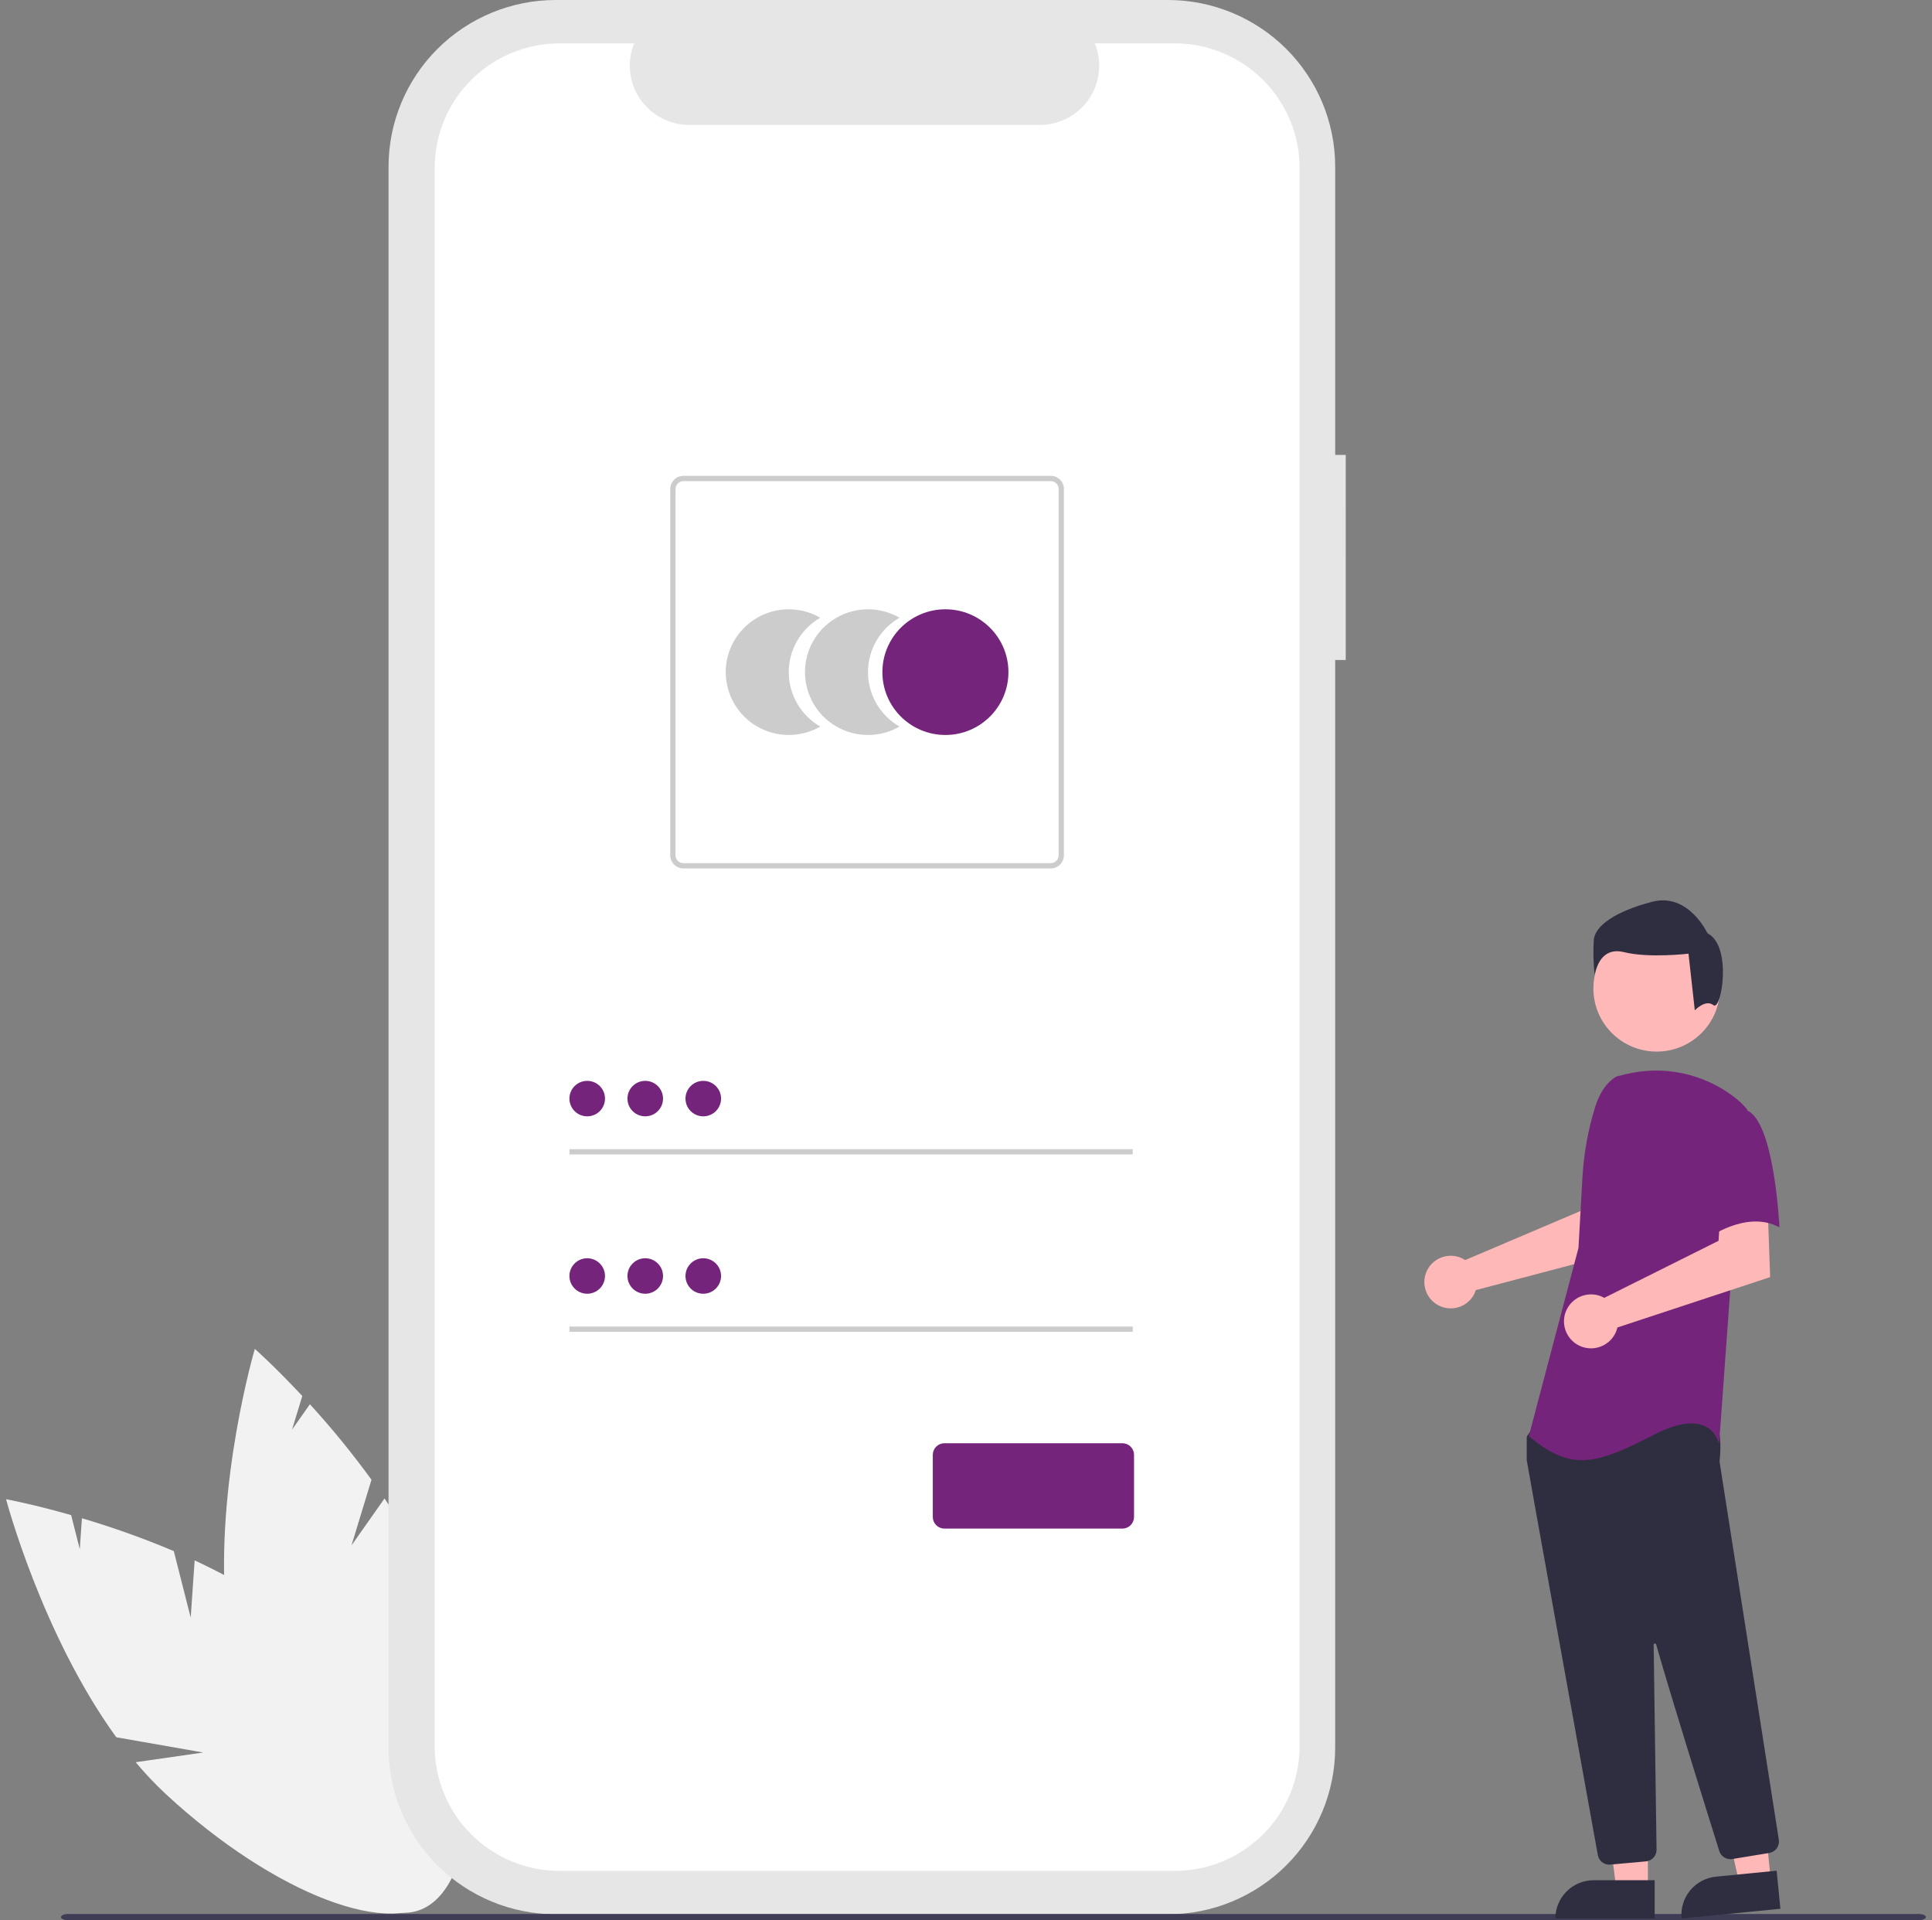 <svg width="159" height="158" viewBox="0 0 159 158" fill="none" xmlns="http://www.w3.org/2000/svg">
<rect x="0" y="0" width="159" height="158" fill="#808080" stroke="none"/>
<g clip-path="url(#clip0_3_1062)">
<path d="M15.694 133.101L14.303 127.629C11.835 126.587 9.311 125.684 6.742 124.925L6.566 127.468L5.854 124.666C2.668 123.758 0.5 123.359 0.5 123.359C0.5 123.359 3.427 134.46 9.569 142.946L16.725 144.2L11.166 144.999C11.938 145.926 12.769 146.803 13.652 147.626C22.585 155.894 32.536 159.687 35.877 156.098C39.217 152.51 34.683 142.899 25.75 134.632C22.98 132.069 19.501 130.012 16.019 128.393L15.694 133.101Z" fill="#F2F2F2"/>
<path d="M28.928 127.158L30.573 121.757C29.002 119.593 27.309 117.519 25.504 115.545L24.035 117.631L24.878 114.866C22.62 112.447 20.972 110.988 20.972 110.988C20.972 110.988 17.723 122 18.58 132.43L24.056 137.191L18.882 135.01C19.063 136.202 19.319 137.381 19.649 138.54C23.01 150.222 29.561 158.597 34.282 157.247C39.002 155.897 40.103 145.333 36.742 133.651C35.7 130.03 33.788 126.476 31.646 123.296L28.928 127.158Z" fill="#F2F2F2"/>
<path d="M110.752 37.43H109.884V13.722C109.884 11.92 109.528 10.136 108.836 8.471C108.144 6.806 107.13 5.293 105.852 4.019C104.574 2.745 103.057 1.734 101.387 1.045C99.718 0.355 97.928 0 96.12 0H45.739C42.089 0 38.589 1.446 36.007 4.019C33.426 6.593 31.976 10.083 31.976 13.722V143.789C31.976 145.591 32.332 147.375 33.024 149.04C33.715 150.705 34.729 152.218 36.007 153.492C37.285 154.766 38.803 155.777 40.472 156.467C42.142 157.156 43.932 157.511 45.739 157.511H96.12C99.77 157.511 103.271 156.065 105.852 153.492C108.433 150.919 109.883 147.428 109.883 143.789V54.306H110.751L110.752 37.43Z" fill="#E6E6E6"/>
<path d="M96.676 3.569H90.1C90.402 4.308 90.518 5.11 90.436 5.904C90.354 6.699 90.078 7.461 89.631 8.123C89.184 8.786 88.581 9.329 87.874 9.704C87.168 10.08 86.379 10.276 85.578 10.276H56.716C55.915 10.276 55.126 10.079 54.42 9.704C53.713 9.329 53.11 8.786 52.663 8.123C52.216 7.46 51.94 6.698 51.858 5.904C51.776 5.11 51.892 4.308 52.194 3.569H46.052C43.326 3.569 40.712 4.648 38.784 6.57C36.857 8.492 35.774 11.098 35.774 13.816V143.694C35.774 146.412 36.857 149.019 38.784 150.94C40.712 152.862 43.326 153.942 46.052 153.942H96.676C99.402 153.942 102.016 152.862 103.943 150.94C105.871 149.019 106.954 146.412 106.954 143.694V13.816C106.954 11.098 105.871 8.492 103.943 6.57C102.016 4.648 99.402 3.569 96.676 3.569Z" fill="white"/>
<path d="M64.913 55.306C64.913 54.398 65.153 53.506 65.608 52.72C66.064 51.934 66.719 51.281 67.507 50.827C66.719 50.373 65.825 50.134 64.914 50.134C64.004 50.134 63.109 50.373 62.321 50.827C61.532 51.281 60.877 51.934 60.422 52.72C59.967 53.506 59.727 54.398 59.727 55.305C59.727 56.213 59.967 57.105 60.422 57.891C60.877 58.677 61.532 59.33 62.321 59.784C63.109 60.237 64.004 60.476 64.914 60.476C65.825 60.476 66.719 60.237 67.507 59.783C66.719 59.33 66.064 58.677 65.608 57.891C65.153 57.105 64.913 56.213 64.913 55.306Z" fill="#CCCCCC"/>
<path d="M71.433 55.306C71.433 54.398 71.673 53.506 72.128 52.72C72.584 51.934 73.239 51.281 74.027 50.827C73.239 50.373 72.345 50.134 71.434 50.134C70.524 50.134 69.629 50.373 68.841 50.827C68.052 51.281 67.397 51.934 66.942 52.72C66.487 53.506 66.247 54.398 66.247 55.305C66.247 56.213 66.487 57.105 66.942 57.891C67.397 58.677 68.052 59.33 68.841 59.784C69.629 60.237 70.524 60.476 71.434 60.476C72.345 60.476 73.239 60.237 74.027 59.783C73.239 59.33 72.584 58.677 72.128 57.891C71.673 57.105 71.433 56.213 71.433 55.306Z" fill="#CCCCCC"/>
<path d="M77.805 60.476C80.669 60.476 82.992 58.161 82.992 55.305C82.992 52.45 80.669 50.134 77.805 50.134C74.941 50.134 72.619 52.45 72.619 55.305C72.619 58.161 74.941 60.476 77.805 60.476Z" fill="#75247B"/>
<path d="M86.473 71.456H56.245C55.958 71.456 55.682 71.342 55.478 71.139C55.275 70.936 55.16 70.661 55.16 70.374V40.237C55.16 39.95 55.275 39.675 55.478 39.472C55.682 39.269 55.958 39.155 56.245 39.154H86.473C86.761 39.155 87.037 39.269 87.24 39.472C87.444 39.675 87.558 39.95 87.558 40.237V70.374C87.558 70.661 87.444 70.936 87.24 71.139C87.037 71.342 86.761 71.456 86.473 71.456ZM56.245 39.588C56.073 39.588 55.907 39.656 55.785 39.778C55.663 39.9 55.594 40.065 55.594 40.237V70.374C55.594 70.546 55.663 70.712 55.785 70.833C55.907 70.955 56.073 71.023 56.245 71.024H86.473C86.646 71.023 86.811 70.955 86.933 70.833C87.055 70.712 87.124 70.546 87.124 70.374V40.237C87.124 40.065 87.055 39.9 86.933 39.778C86.811 39.656 86.646 39.588 86.473 39.588H56.245Z" fill="#CCCCCC"/>
<path d="M93.222 94.558H46.862V94.991H93.222V94.558Z" fill="#CCCCCC"/>
<path d="M48.326 91.855C49.135 91.855 49.79 91.202 49.79 90.395C49.79 89.589 49.135 88.936 48.326 88.936C47.518 88.936 46.862 89.589 46.862 90.395C46.862 91.202 47.518 91.855 48.326 91.855Z" fill="#75247B"/>
<path d="M93.222 109.154H46.862V109.587H93.222V109.154Z" fill="#CCCCCC"/>
<path d="M48.326 106.452C49.135 106.452 49.79 105.798 49.79 104.992C49.79 104.186 49.135 103.532 48.326 103.532C47.518 103.532 46.862 104.186 46.862 104.992C46.862 105.798 47.518 106.452 48.326 106.452Z" fill="#75247B"/>
<path d="M92.374 125.776H77.723C77.47 125.776 77.227 125.675 77.048 125.497C76.869 125.318 76.769 125.076 76.768 124.824V119.704C76.769 119.452 76.869 119.21 77.048 119.032C77.227 118.853 77.47 118.753 77.723 118.753H92.374C92.627 118.753 92.87 118.853 93.049 119.032C93.228 119.21 93.328 119.452 93.329 119.704V124.824C93.328 125.076 93.228 125.318 93.049 125.497C92.87 125.675 92.627 125.776 92.374 125.776Z" fill="#75247B"/>
<path d="M53.102 91.855C53.911 91.855 54.566 91.202 54.566 90.395C54.566 89.589 53.911 88.936 53.102 88.936C52.294 88.936 51.638 89.589 51.638 90.395C51.638 91.202 52.294 91.855 53.102 91.855Z" fill="#75247B"/>
<path d="M57.878 91.855C58.686 91.855 59.342 91.202 59.342 90.395C59.342 89.589 58.686 88.936 57.878 88.936C57.069 88.936 56.414 89.589 56.414 90.395C56.414 91.202 57.069 91.855 57.878 91.855Z" fill="#75247B"/>
<path d="M53.102 106.452C53.911 106.452 54.566 105.798 54.566 104.992C54.566 104.186 53.911 103.532 53.102 103.532C52.294 103.532 51.638 104.186 51.638 104.992C51.638 105.798 52.294 106.452 53.102 106.452Z" fill="#75247B"/>
<path d="M57.878 106.452C58.686 106.452 59.342 105.798 59.342 104.992C59.342 104.186 58.686 103.532 57.878 103.532C57.069 103.532 56.414 104.186 56.414 104.992C56.414 105.798 57.069 106.452 57.878 106.452Z" fill="#75247B"/>
<path d="M157.91 158H5.608C5.282 158 5.018 157.885 5.018 157.742C5.018 157.6 5.282 157.485 5.608 157.485H157.91C158.236 157.485 158.5 157.6 158.5 157.742C158.5 157.885 158.236 158 157.91 158Z" fill="#3F3D56"/>
<path d="M120.281 103.517C120.385 103.564 120.486 103.62 120.581 103.683L130.095 99.635L130.434 97.136L134.236 97.112L134.011 102.844L121.454 106.155C121.427 106.242 121.396 106.327 121.359 106.41C121.177 106.796 120.885 107.121 120.52 107.342C120.154 107.563 119.731 107.672 119.303 107.654C118.876 107.637 118.463 107.493 118.117 107.243C117.771 106.992 117.507 106.645 117.358 106.245C117.209 105.845 117.182 105.41 117.28 104.995C117.378 104.58 117.597 104.203 117.909 103.911C118.222 103.62 118.614 103.427 119.036 103.357C119.458 103.286 119.891 103.342 120.281 103.517Z" fill="#FFB8B8"/>
<path d="M135.619 155.45H133.018L131.781 145.449L135.619 145.449L135.619 155.45Z" fill="#FFB8B8"/>
<path d="M131.16 154.709H136.176V157.858H128.003C128.003 157.023 128.335 156.222 128.927 155.632C129.52 155.041 130.323 154.709 131.16 154.709Z" fill="#2F2E41"/>
<path d="M145.733 154.718L143.145 154.972L140.93 145.14L144.749 144.765L145.733 154.718Z" fill="#FFB8B8"/>
<path d="M141.223 154.416L146.214 153.926L146.524 157.059L138.39 157.858C138.349 157.447 138.39 157.031 138.511 156.635C138.631 156.24 138.829 155.872 139.092 155.552C139.355 155.232 139.678 154.968 140.044 154.773C140.41 154.578 140.81 154.457 141.223 154.416Z" fill="#2F2E41"/>
<path d="M136.343 86.528C139.22 86.528 141.552 84.203 141.552 81.334C141.552 78.465 139.22 76.139 136.343 76.139C133.465 76.139 131.133 78.465 131.133 81.334C131.133 84.203 133.465 86.528 136.343 86.528Z" fill="#FFB8B8"/>
<path d="M132.437 153.428C132.213 153.428 131.997 153.35 131.826 153.207C131.654 153.064 131.539 152.865 131.5 152.646C130.154 145.196 125.754 120.836 125.649 120.162C125.647 120.146 125.646 120.13 125.646 120.115V118.299C125.646 118.232 125.666 118.168 125.705 118.114L126.286 117.302C126.314 117.263 126.35 117.231 126.392 117.208C126.434 117.185 126.481 117.172 126.529 117.17C129.843 117.015 140.695 116.561 141.22 117.214C141.746 117.871 141.56 119.86 141.518 120.252L141.52 120.292L146.395 151.381C146.434 151.628 146.372 151.881 146.225 152.085C146.077 152.288 145.856 152.425 145.607 152.466L142.562 152.967C142.335 153.003 142.103 152.957 141.907 152.837C141.712 152.717 141.566 152.531 141.496 152.313C140.554 149.312 137.396 139.218 136.301 135.312C136.294 135.287 136.279 135.265 136.257 135.251C136.236 135.237 136.21 135.231 136.184 135.235C136.159 135.239 136.136 135.251 136.119 135.271C136.102 135.29 136.093 135.315 136.093 135.341C136.148 139.064 136.28 148.564 136.326 151.845L136.331 152.198C136.333 152.438 136.245 152.669 136.084 152.847C135.923 153.024 135.701 153.135 135.463 153.158L132.526 153.424C132.496 153.426 132.466 153.428 132.437 153.428Z" fill="#2F2E41"/>
<path d="M133.036 88.571C132.127 89.11 131.583 90.1 131.271 91.108C130.693 92.973 130.345 94.902 130.234 96.852L129.904 102.689L125.82 118.164C129.36 121.15 131.402 120.471 136.168 118.028C140.933 115.586 141.477 118.843 141.477 118.843L142.43 105.676L143.792 91.288C143.486 90.921 143.14 90.589 142.761 90.299C141.502 89.323 140.038 88.645 138.479 88.316C136.919 87.986 135.305 88.014 133.758 88.397L133.036 88.571Z" fill="#75247B"/>
<path d="M131.709 106.642C131.819 106.683 131.926 106.733 132.028 106.791L141.435 102.096L141.591 99.553L145.472 99.286L145.68 105.084L133.108 109.229C133.005 109.668 132.771 110.065 132.436 110.368C132.102 110.671 131.682 110.865 131.234 110.925C130.786 110.985 130.33 110.907 129.928 110.702C129.525 110.497 129.194 110.175 128.98 109.778C128.765 109.381 128.677 108.929 128.727 108.481C128.776 108.033 128.962 107.61 129.258 107.27C129.554 106.93 129.948 106.687 130.385 106.575C130.823 106.463 131.285 106.486 131.709 106.642Z" fill="#FFB8B8"/>
<path d="M143.724 91.353C146.038 92.168 146.446 100.992 146.446 100.992C143.723 99.499 140.455 101.942 140.455 101.942C140.455 101.942 139.775 99.635 138.958 96.648C138.711 95.808 138.682 94.919 138.872 94.065C139.062 93.211 139.467 92.418 140.047 91.761C140.047 91.761 141.409 90.538 143.724 91.353Z" fill="#75247B"/>
<path d="M141.014 82.708C140.365 82.19 139.479 83.131 139.479 83.131L138.96 78.471C138.96 78.471 135.714 78.859 133.637 78.342C131.56 77.825 131.235 80.219 131.235 80.219C131.128 79.252 131.106 78.277 131.17 77.306C131.3 76.141 132.988 74.976 135.974 74.2C138.96 73.423 140.518 76.788 140.518 76.788C142.595 77.824 141.663 83.225 141.014 82.708Z" fill="#2F2E41"/>
</g>
<defs>
<clipPath id="clip0_3_1062">
<rect width="158" height="158" fill="white" transform="translate(0.5)"/>
</clipPath>
</defs>
</svg>

